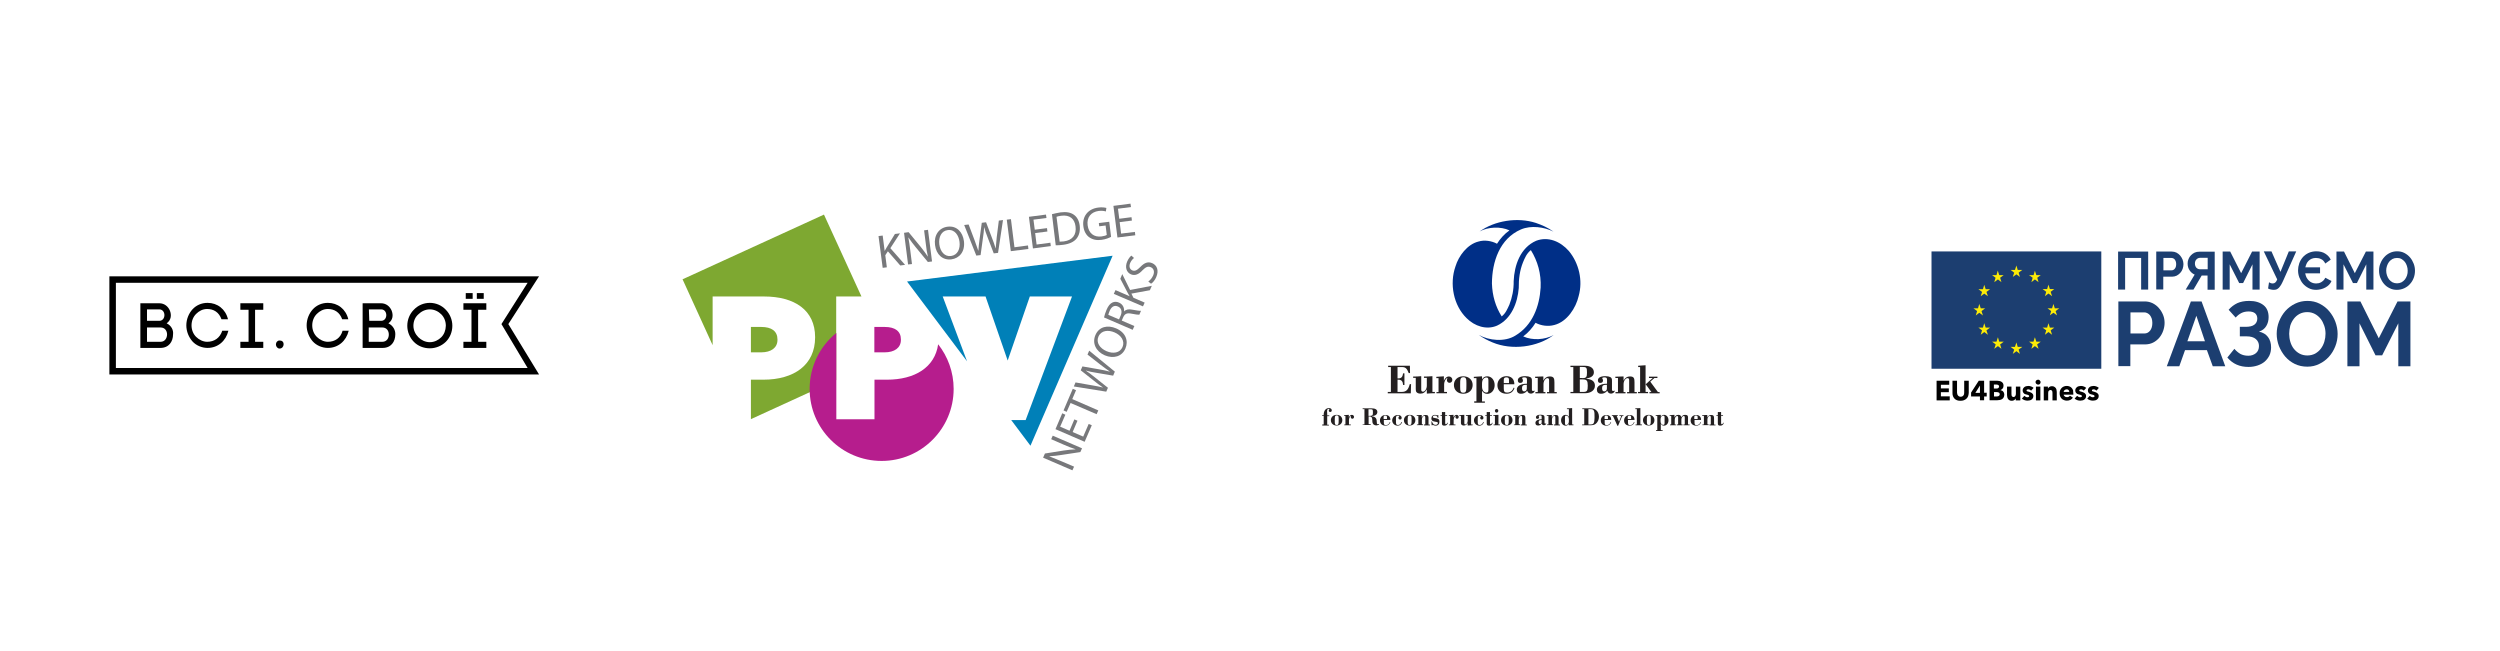 <?xml version="1.0" encoding="utf-8"?>
<!-- Generator: Adobe Illustrator 23.0.4, SVG Export Plug-In . SVG Version: 6.00 Build 0)  -->
<svg version="1.1" id="Layer_1" xmlns="http://www.w3.org/2000/svg" xmlns:xlink="http://www.w3.org/1999/xlink" x="0px" y="0px"
	 viewBox="0 0 1920 500" style="enable-background:new 0 0 1920 500;" xml:space="preserve">
<style type="text/css">
	.st0{fill:#7EA831;}
	.st1{fill:#B61D8D;}
	.st2{fill:#0080B8;}
	.st3{fill:#77787B;}
	.st4{fill:#231F20;}
	.st5{fill:#002F87;}
	.st6{fill:#1C3E70;}
	.st7{fill:#FDEB07;}
	.st8{fill:#010101;}
</style>
<g>
	<path class="st0" d="M597.1,261v-0.3c0-6.4-4.6-9.6-12.4-9.6h-8v19.5h7.9C592.1,270.6,597.1,267.2,597.1,261"/>
	<path class="st0" d="M642.2,227.7h19.4l-28.8-62.9l-108.6,49.7l23.1,50.6v-37.4h39.5c23.3,0,39.2,10.4,39.2,31.2v0.2
		c0,21.2-16.2,32.5-39.8,32.5h-9.5v30.3l65.5-30V227.7L642.2,227.7z"/>
	<path class="st1" d="M691.9,261v-0.3c0-6.4-4.6-9.6-12.4-9.6h-8v19.5h7.9C686.9,270.6,691.9,267.2,691.9,261"/>
	<path class="st1" d="M720.5,264.4c-2.5,17.7-17.8,27.2-39.4,27.2h-9.5V322h-29.3v-66.3c-12.5,10.1-20.5,25.6-20.5,43
		c0,30.6,24.8,55.3,55.3,55.3c30.5,0,55.3-24.8,55.3-55.3C732.4,285.7,727.9,273.8,720.5,264.4"/>
	<polygon class="st2" points="696.6,216.2 742.7,277.5 724,227.7 756.9,227.7 773.9,276.9 790.9,227.7 823.3,227.7 787.7,322.6 
		776.6,322.6 791.4,342.3 854.5,196.4 696.6,216.2 	"/>
	<path class="st3" d="M674.7,181.3l3.2-0.4l1.5,11.7l0.1,0c0.5-1,1.1-2,1.6-2.8l6.2-10.1l3.9-0.5l-7.4,11.4l11.3,12.8l-3.7,0.5
		l-9.5-10.9l-2,3l1.2,9.3l-3.2,0.4L674.7,181.3L674.7,181.3z"/>
	<path class="st3" d="M697.4,203.1l-3.1-24.3l3.5-0.5l9.3,11.3c2.1,2.7,3.9,5,5.4,7.4l0.1,0c-0.7-3.2-1.2-6.1-1.6-9.9l-1.3-10.2
		l3-0.4l3.1,24.3l-3.2,0.4l-9.3-11.3c-2-2.5-4-5-5.6-7.5l-0.1,0c0.6,3,1,5.9,1.5,10l1.3,10.4L697.4,203.1L697.4,203.1z"/>
	<path class="st3" d="M721.4,187.7c0.7,5.5,4.1,9.6,9,8.9c5.1-0.7,7.2-5.6,6.5-10.9c-0.6-5-3.7-9.7-9-9
		C722.9,177.3,720.7,182.2,721.4,187.7 M740.3,185.2c1,8.1-3.5,13.2-9.7,14c-6.6,0.8-11.6-3.7-12.5-11c-1-7.5,3-13.3,9.7-14.1
		C734.7,173.2,739.4,178.2,740.3,185.2"/>
	<path class="st3" d="M749.8,196.3l-9.3-23.5l3.4-0.4l4.5,11.9c1.1,2.9,2.1,5.9,2.9,8.2l0.1,0c0.1-2.5,0.5-5.5,0.9-8.7l1.7-12.7
		l3.3-0.4l4.5,11.9c1.1,2.8,2.1,5.6,2.8,8.1l0.1,0c0.2-2.7,0.5-5.6,0.8-8.6l1.6-12.7l3.2-0.4l-3.8,25.2l-3.3,0.4l-4.7-12.3
		c-1.2-3-2-5.3-2.6-7.7l-0.1,0c-0.1,2.5-0.4,4.9-0.9,8.2l-1.8,13.1L749.8,196.3L749.8,196.3z"/>
	<polygon class="st3" points="773.2,168.7 776.4,168.3 779.1,189.9 789.5,188.5 789.8,191.2 776.3,192.9 773.2,168.7 	"/>
	<polygon class="st3" points="804.4,177.8 795,179 796.1,187.8 806.7,186.4 807,189 793.3,190.8 790.2,166.5 803.3,164.8 
		803.7,167.4 793.7,168.7 794.7,176.4 804.1,175.2 804.4,177.8 	"/>
	<path class="st3" d="M813.8,185.6c0.8,0,2-0.1,3.2-0.2c6.7-0.9,9.9-5.1,9-11.6c-0.7-5.7-4.4-9-11-8.1c-1.6,0.2-2.8,0.5-3.6,0.8
		L813.8,185.6L813.8,185.6z M807.9,164.5c1.9-0.5,4.1-1,6.6-1.4c4.5-0.6,7.8,0.1,10.2,1.8c2.4,1.7,4,4.4,4.5,8.3
		c0.5,4-0.3,7.3-2.3,9.9c-2,2.6-5.6,4.3-10.3,4.9c-2.2,0.3-4.1,0.4-5.8,0.4L807.9,164.5L807.9,164.5z"/>
	<path class="st3" d="M853.3,181.9c-1.3,0.7-4,1.9-7.3,2.3c-3.7,0.5-6.8-0.1-9.5-2c-2.4-1.7-4.1-4.8-4.5-8.6
		c-0.9-7.2,3.4-13.2,11.5-14.2c2.8-0.4,5.1,0,6.2,0.3l-0.4,2.7c-1.4-0.4-3-0.7-5.5-0.4c-5.9,0.8-9.3,4.9-8.5,11
		c0.8,6.2,4.9,9.3,10.6,8.6c2-0.3,3.4-0.7,4.1-1.2l-0.9-7.2l-4.9,0.6l-0.3-2.5l8-1L853.3,181.9L853.3,181.9z"/>
	<polygon class="st3" points="869.3,169.4 859.9,170.6 861,179.4 871.6,178.1 871.9,180.7 858.2,182.4 855.1,158.1 868.2,156.4 
		868.6,159 858.6,160.3 859.6,168 869,166.8 869.3,169.4 	"/>
	<path class="st3" d="M823.6,361.2l-22.5-9.7l1.4-3.2l14.4-2.3c3.4-0.5,6.3-0.8,9.1-0.9l0-0.1c-3.1-1-5.9-2.1-9.3-3.6l-9.4-4.1
		l1.2-2.7l22.5,9.7l-1.3,2.9l-14.5,2.2c-3.2,0.5-6.4,0.9-9.3,1l0,0.1c2.9,1.1,5.6,2.2,9.4,3.8l9.6,4.1L823.6,361.2L823.6,361.2z"/>
	<polygon class="st3" points="827.5,323.1 823.8,331.8 831.9,335.3 836.1,325.6 838.5,326.6 833,339.3 810.6,329.6 815.8,317.4 
		818.2,318.5 814.2,327.7 821.4,330.8 825.1,322.1 827.5,323.1 	"/>
	<polygon class="st3" points="822.2,309.5 819.2,316.3 816.8,315.2 823.9,298.6 826.4,299.7 823.5,306.5 843.5,315.2 842.2,318.1 
		822.2,309.5 	"/>
	<path class="st3" d="M849.6,300.8l-24.9-4l1.3-3.1l12.5,2.2c3.1,0.5,6.2,1.1,8.5,1.7l0-0.1c-2.1-1.3-4.5-3.2-7-5.2l-10-7.9l1.3-3
		l12.6,2.2c2.9,0.5,5.9,1.1,8.4,1.8l0-0.1c-2.3-1.5-4.5-3.3-7-5.1l-10.1-7.9l1.3-3l19.7,16.1l-1.3,3.1l-12.9-2.2
		c-3.2-0.5-5.6-1-8-1.7l0,0.1c2.1,1.4,4,2.8,6.6,4.9l10.3,8.2L849.6,300.8L849.6,300.8z"/>
	<path class="st3" d="M849.8,269.7c5.1,2.2,10.3,1.4,12.3-3.2c2-4.7-1.2-9.1-6.1-11.2c-4.6-2-10.2-1.8-12.4,3.2
		C841.6,263.1,844.7,267.5,849.8,269.7 M857.2,252.2c7.5,3.2,9.6,9.8,7.1,15.5c-2.6,6.1-9.1,8-15.8,5.2c-6.9-3-9.9-9.4-7.2-15.6
		C844.1,250.8,850.7,249.4,857.2,252.2"/>
	<path class="st3" d="M859.4,245.3l1.3-3c1.3-3.1,0.5-5.8-2.1-6.9c-2.9-1.3-5.1,0.3-6.4,3.4c-0.6,1.4-0.9,2.5-1,3L859.4,245.3
		L859.4,245.3z M847.9,243.8c0.3-1.6,1.1-3.8,1.9-5.8c1.3-3.1,2.8-4.9,4.6-5.7c1.5-0.7,3.3-0.7,5,0.1c3,1.3,4.1,4,3.9,6.7l0.1,0
		c1.4-1.5,3.5-1.8,6-1.3c3.5,0.6,5.8,1,6.9,0.9l-1.3,3c-0.8,0.1-2.9-0.2-6-0.8c-3.4-0.7-5.1,0-6.3,2.6l-1.2,2.7l9.7,4.2l-1.3,2.9
		L847.9,243.8L847.9,243.8z"/>
	<path class="st3" d="M855.4,225.7l1.3-2.9l10.8,4.7l0-0.1c-0.6-1-1.1-1.9-1.6-2.8l-5.5-10.5l1.5-3.6l6,12.2l16.7-3.2l-1.5,3.4
		l-14.2,2.6l1.6,3.2l8.6,3.7l-1.3,2.9L855.4,225.7L855.4,225.7z"/>
	<path class="st3" d="M881.9,216.2c1.4-1,2.8-2.6,3.7-4.6c1.3-3,0.5-5.4-1.8-6.4c-2.1-0.9-3.8-0.2-6.3,2.3c-2.8,3.1-5.8,4.5-8.9,3.2
		c-3.5-1.5-4.8-5.5-2.9-9.9c1-2.3,2.2-3.7,3.2-4.5l2,1.8c-0.7,0.6-2,1.8-2.9,3.8c-1.3,3.1,0,5,1.5,5.7c2.1,0.9,3.7,0,6.3-2.6
		c3.1-3.2,5.8-4.3,9.1-2.9c3.5,1.5,5.4,5.4,3.1,10.7c-0.9,2.2-2.6,4.3-4,5.1L881.9,216.2L881.9,216.2z"/>
</g>
<g>
	<path class="st4" d="M1065.8,301h2.4v-19.1h-2.1v-1h16.7l0.1,5.6h-1c-1.4-3.6-2.5-4.6-5.2-4.6h-3.4v8.7c0.2,0,0.5,0,0.7,0
		c2.2,0,3.2-1.1,3.6-3.9h1v9h-1c-0.2-2.9-1.3-4.1-3.7-4.1c-0.2,0-0.4,0-0.6,0v9.4h3.3c3.4,0,5-1.8,6.1-6h1l-0.2,7.1h-17.7V301
		L1065.8,301L1065.8,301z"/>
	<path class="st4" d="M1100,301h2v1c-2.1,0-4.1,0.1-6.2,0.3V299c-1.2,2.3-2.7,3.3-4.9,3.3c-1.4,0-2.4-0.4-3.1-1.2
		c-0.4-0.6-0.5-1.4-0.5-2.5c0-0.4,0-0.9,0-1.4v-7h-2v-1c2.3,0,4.3-0.1,6.2-0.3v10.2c0,1.2,0.4,1.7,1.3,1.7c1.5,0,3-2.1,3-4.6v-6
		h-2.2v-1c2.1,0,4.3-0.1,6.5-0.3V301L1100,301L1100,301z"/>
	<path class="st4" d="M1103.2,301.1h1.6v-10.7h-1.7v-1c1.9-0.1,3.9-0.2,5.8-0.4v3.5c0.8-2.2,2.3-3.4,3.8-3.4c1.5,0,2.7,1.1,2.7,2.6
		c0,1.3-0.9,2.3-2.2,2.3c-1.1,0-2-0.9-2-2.2c0-0.6,0.4-0.9,0.4-1.2c0-0.1-0.1-0.2-0.2-0.2c-0.7,0-2.3,2.2-2.3,4.9v5.7h2.2v1h-8.1
		V301.1L1103.2,301.1L1103.2,301.1z"/>
	<path class="st4" d="M1121.4,295.7c0,0.4,0,0.8,0,1.3c0,3.3,0.2,4.6,2.4,4.6c2.3,0,2.4-1.5,2.4-5.5c0-0.6,0-1.2,0-1.9
		c0-3.2-0.2-4.5-2.4-4.5C1121.4,289.8,1121.4,291.4,1121.4,295.7L1121.4,295.7L1121.4,295.7z M1123.8,289c4.3,0,7.2,2.8,7.2,6.7
		c0,3.9-2.9,6.7-7.2,6.7c-4.3,0-7.2-2.8-7.2-6.7C1116.6,291.8,1119.4,289,1123.8,289L1123.8,289L1123.8,289z"/>
	<path class="st4" d="M1143.1,292.4c0-1.7-0.2-2.5-1.5-2.5c-2,0-3.4,1.7-3.4,4.6v2.4c0,2.9,1.4,4.6,3.4,4.6c1.3,0,1.5-0.8,1.5-2.4
		V292.4L1143.1,292.4L1143.1,292.4z M1132.2,308.2h1.7v-17.8h-2v-1c2.2-0.1,4.3-0.2,6.3-0.4v2.4c0.9-1.6,2.2-2.4,4-2.4
		c3.2,0,5.7,2.8,5.7,6.8c0,3.8-2.5,6.7-5.7,6.7c-1.7,0-3-0.8-4-2.4v8.2h2.2v1h-8.2V308.2L1132.2,308.2L1132.2,308.2z"/>
	<path class="st4" d="M1158.9,294.2v-2.5c0-1.4-0.6-1.9-2-1.9c-1.4,0-2,0.6-2,1.9v2.5H1158.9L1158.9,294.2L1158.9,294.2z
		 M1163.1,298c-1,3-3,4.4-6.1,4.4c-4.3,0-7-2.6-7-6.6c0-3.9,2.9-6.9,7-6.9c3.7,0,6,2.3,6,6c0,0.1,0,0.1,0,0.2h-8.1v3.2
		c0,2.3,0.5,3.2,2.5,3.2c2.5,0,4.2-1.3,5.1-3.8L1163.1,298L1163.1,298L1163.1,298z"/>
	<path class="st4" d="M1172.3,295.5c-2.4,0-3.4,0.6-3.4,2.5c0,1.8,0.5,2.6,1.7,2.6c1.2,0,2-0.9,2-2.3v-2.7
		C1172.6,295.5,1172.4,295.5,1172.3,295.5L1172.3,295.5L1172.3,295.5z M1168.1,302.4c-2.1,0-3.2-1.2-3.2-3.2c0-2.6,2.8-4.5,7.8-4.5
		v-3.1c0-1.3-0.4-1.8-2.1-1.8c-1.1,0-1.6,0.3-1.6,0.7c0,0.3,0.6,0.8,0.6,1.7c0,1.2-0.7,1.9-2.1,1.9c-1.2,0-1.8-0.7-1.8-2
		c0-2,2-3.2,5.7-3.2c1.7,0,3,0.3,3.8,0.7c1.2,0.7,1.3,1.5,1.3,3v6.6c0,0.7,0.3,1.1,1,1.1c0.4,0,0.6-0.3,0.8-0.3
		c0.2,0,0.3,0.2,0.3,0.3c0,0.6-1.1,2-2.9,2c-1.3,0-2.4-0.8-2.8-2.2C1171.5,301.7,1170.2,302.4,1168.1,302.4L1168.1,302.4
		L1168.1,302.4z"/>
	<path class="st4" d="M1181,301.1v-10.8h-2v-1c2,0,4.1-0.1,6.3-0.2v3.2c1.2-2.2,2.7-3.2,4.9-3.2c3.2,0,3.6,1.6,3.6,4.6v7.4h1.8v1
		h-7.5v-1h1.6v-9c0-1.2-0.4-1.7-1.3-1.7c-1.4,0-3,2.1-3,4.6v6.1h1.5v1h-7.7v-1H1181L1181,301.1L1181,301.1z"/>
	<path class="st4" d="M1216,301c2.9,0,3.4-0.9,3.4-4.8c0-3.8-0.7-4.8-3.8-4.8h-2.3v9.6H1216L1216,301L1216,301z M1215.2,290.4
		c3.1,0,3.6-0.8,3.6-4.3c0-3.8-0.3-4.3-3.8-4.3h-1.7v8.5H1215.2L1215.2,290.4L1215.2,290.4z M1208.3,301v-19.1h-2.2v-1h11.2
		c4.3,0,6.8,2,6.8,5c0,2.6-1.9,4.2-5.7,4.7v0.3c4.4,0.4,6.5,2.2,6.5,5.3c0,3.5-3,5.8-7.8,5.8h-11v-1H1208.3L1208.3,301L1208.3,301z"
		/>
	<path class="st4" d="M1233.8,295.5c-2.4,0-3.4,0.6-3.4,2.5c0,1.8,0.5,2.6,1.7,2.6c1.2,0,2-0.9,2-2.3v-2.7
		C1234,295.5,1233.9,295.5,1233.8,295.5L1233.8,295.5L1233.8,295.5z M1229.6,302.4c-2.1,0-3.2-1.2-3.2-3.2c0-2.6,2.8-4.5,7.8-4.5
		v-3.1c0-1.3-0.4-1.8-2.1-1.8c-1,0-1.6,0.3-1.6,0.7c0,0.3,0.6,0.8,0.6,1.7c0,1.2-0.7,1.9-2.1,1.9c-1.2,0-1.8-0.7-1.8-2
		c0-2,2-3.2,5.7-3.2c1.7,0,3,0.3,3.8,0.7c1.2,0.7,1.3,1.5,1.3,3v6.6c0,0.7,0.3,1.1,1,1.1c0.4,0,0.6-0.3,0.8-0.3
		c0.2,0,0.3,0.2,0.3,0.3c0,0.6-1.1,2-2.9,2c-1.3,0-2.4-0.8-2.8-2.2C1233,301.7,1231.6,302.4,1229.6,302.4L1229.6,302.4L1229.6,302.4
		z"/>
	<path class="st4" d="M1242.6,301.1v-10.8h-2v-1c2,0,4.1-0.1,6.3-0.2v3.2c1.2-2.2,2.7-3.2,4.9-3.2c3.2,0,3.5,1.6,3.5,4.6v7.4h1.8v1
		h-7.5v-1h1.6v-9c0-1.2-0.4-1.7-1.3-1.7c-1.4,0-3,2.1-3,4.6v6.1h1.5v1h-7.7v-1H1242.6L1242.6,301.1L1242.6,301.1z"/>
	<path class="st4" d="M1269.3,290.3h-2.9v-1h6.5v1h-2.3l-3.2,2.8l5.9,8h1.3v1h-7.8v-1h1.5l-4.4-6L1269.3,290.3L1269.3,290.3
		L1269.3,290.3z M1259.6,301.1v-19.2h-1.5v-1c1.7-0.1,3.6-0.2,5.7-0.4v20.5h1.9v1h-7.7v-1H1259.6L1259.6,301.1L1259.6,301.1z"/>
	<path class="st4" d="M1016.6,319.4h-1.2v-0.6h1.2v-0.4c0-3,1.7-5,4-5c1.4,0,2.2,0.7,2.2,1.7c0,0.8-0.4,1.3-1.2,1.3
		c-0.7,0-1.1-0.5-1.1-1.1c0-0.6,0.5-0.8,0.5-1c0-0.1-0.2-0.3-0.6-0.3c-0.8,0-1.2,0.6-1.2,1.9c0,0.9,0.1,1.7,0.1,2.3v0.8h1.6v0.6
		h-1.6v6.6h1.3v0.6h-5.1V326h1.1V319.4L1016.6,319.4L1016.6,319.4z"/>
	<path class="st4" d="M1025.1,322.7c0,0.2,0,0.5,0,0.8c0,2,0.1,2.9,1.5,2.9c1.4,0,1.5-0.9,1.5-3.4c0-0.4,0-0.7,0-1.2
		c0-1.9-0.1-2.8-1.5-2.8C1025.1,319.1,1025.1,320.1,1025.1,322.7L1025.1,322.7L1025.1,322.7z M1026.5,318.6c2.7,0,4.4,1.7,4.4,4.1
		c0,2.4-1.8,4.1-4.4,4.1s-4.4-1.7-4.4-4.1C1022.1,320.4,1023.9,318.6,1026.5,318.6L1026.5,318.6L1026.5,318.6z"/>
	<path class="st4" d="M1032.3,326h1v-6.6h-1v-0.6c1.2,0,2.4-0.1,3.6-0.2v2.1c0.5-1.4,1.4-2.1,2.3-2.1c1,0,1.7,0.7,1.7,1.6
		c0,0.8-0.6,1.4-1.3,1.4c-0.7,0-1.2-0.6-1.2-1.3c0-0.4,0.2-0.5,0.2-0.7c0-0.1-0.1-0.1-0.2-0.1c-0.4,0-1.4,1.4-1.4,3v3.5h1.4v0.6h-5
		V326L1032.3,326L1032.3,326z"/>
	<path class="st4" d="M1052.6,319.3c1.6,0,1.8-0.6,1.8-2.4c0-2.3-0.1-2.6-1.8-2.6h-1.6v5.1H1052.6L1052.6,319.3L1052.6,319.3z
		 M1047.9,326v-11.8h-1.4v-0.6h6.9c2.9,0,4.4,1,4.4,2.8c0,1.8-1.4,3-4.1,3.1v0.2c2.8,0.4,3.7,1.7,3.7,4.6c0,1,0.1,1.5,0.8,1.5
		c0.2,0,0.5-0.1,0.8-0.2l0.2,0.5c-0.9,0.4-1.7,0.6-2.1,0.6c-1.1,0-1.9-0.4-2.4-0.9c-0.8-1-0.8-2.2-0.8-3.6c-0.1-1.8-0.7-2.4-2.5-2.4
		c-0.1,0-0.2,0-0.3,0v6h1.6v0.6h-6.2V326H1047.9L1047.9,326L1047.9,326z"/>
	<path class="st4" d="M1065.2,321.8v-1.5c0-0.8-0.4-1.2-1.3-1.2c-0.8,0-1.3,0.4-1.3,1.2v1.5H1065.2L1065.2,321.8L1065.2,321.8z
		 M1067.8,324.2c-0.6,1.8-1.8,2.7-3.7,2.7c-2.7,0-4.3-1.6-4.3-4c0-2.4,1.8-4.2,4.3-4.2c2.3,0,3.7,1.4,3.7,3.7c0,0,0,0.1,0,0.1h-5v2
		c0,1.4,0.3,2,1.5,2c1.5,0,2.6-0.8,3.1-2.4L1067.8,324.2L1067.8,324.2L1067.8,324.2z"/>
	<path class="st4" d="M1076.8,324.2c-0.6,1.8-1.7,2.7-3.4,2.7c-2.4,0-4.2-1.8-4.2-4.1c0-2.2,1.9-4.1,4.4-4.1c1.8,0,2.9,1,2.9,2.2
		c0,0.7-0.5,1.3-1.2,1.3c-0.8,0-1.3-0.5-1.3-1.3c0-0.8,0.6-1,0.6-1.2c0-0.3-0.3-0.5-1-0.5c-1.4,0-1.5,0.8-1.5,2.4v2.4
		c0,1.7,0.2,2.4,1.5,2.4c1.3,0,2.2-0.8,2.7-2.3L1076.8,324.2L1076.8,324.2L1076.8,324.2z"/>
	<path class="st4" d="M1081.1,322.7c0,0.2,0,0.5,0,0.8c0,2,0.1,2.9,1.5,2.9c1.4,0,1.5-0.9,1.5-3.4c0-0.4,0-0.7,0-1.2
		c0-1.9-0.1-2.8-1.5-2.8C1081.2,319.1,1081.1,320.1,1081.1,322.7L1081.1,322.7L1081.1,322.7z M1082.6,318.6c2.7,0,4.4,1.7,4.4,4.1
		c0,2.4-1.8,4.1-4.4,4.1s-4.4-1.7-4.4-4.1C1078.2,320.4,1079.9,318.6,1082.6,318.6L1082.6,318.6L1082.6,318.6z"/>
	<path class="st4" d="M1089.3,326v-6.6h-1.3v-0.6c1.2,0,2.5,0,3.9-0.1v2c0.7-1.4,1.6-2,3-2c2,0,2.2,1,2.2,2.8v4.6h1.1v0.6h-4.6V326
		h1v-5.5c0-0.7-0.2-1.1-0.8-1.1c-0.9,0-1.8,1.3-1.8,2.8v3.7h0.9v0.6h-4.7V326H1089.3L1089.3,326L1089.3,326z"/>
	<path class="st4" d="M1099.3,323.7h0.5c0.4,1.7,1.4,2.6,2.7,2.6c1.1,0,1.8-0.7,1.8-1.4c0-0.9-0.9-0.8-2.4-1.1
		c-1.8-0.3-2.6-0.9-2.6-2.4c0-1.7,1.1-2.8,2.7-2.8c0.7,0,1.3,0.2,1.8,0.5l0.4-0.4h0.4l0.1,2.2h-0.5c-0.4-1.2-1.1-1.8-2.1-1.8
		c-1.1,0-1.7,0.5-1.7,1.1c0,0.7,0.8,0.7,2.4,1c1.9,0.3,2.7,0.9,2.7,2.7c0,1.8-1.1,3-2.9,3c-0.9,0-1.6-0.2-2.1-0.7l-0.5,0.4h-0.5
		L1099.3,323.7L1099.3,323.7L1099.3,323.7z"/>
	<path class="st4" d="M1107.4,319.4h-1.1v-0.6h1.1v-2.4c0.4,0,0.7,0.1,1.1,0.1c0.5,0,0.9,0,1.4-0.1v2.5h1.5v0.6h-1.5v5.4
		c0,0.7,0.1,0.9,0.6,0.9c0.5,0,0.8-0.4,0.9-1.1h0.5c-0.1,1.4-1.1,2.2-2.6,2.2c-1.7,0-1.9-0.6-1.9-2V319.4L1107.4,319.4L1107.4,319.4
		z"/>
	<path class="st4" d="M1112.7,326h1v-6.6h-1v-0.6c1.2,0,2.4-0.1,3.6-0.2v2.1c0.5-1.4,1.4-2.1,2.3-2.1c1,0,1.7,0.7,1.7,1.6
		c0,0.8-0.6,1.4-1.3,1.4c-0.7,0-1.2-0.6-1.2-1.3c0-0.4,0.2-0.5,0.2-0.7c0-0.1-0.1-0.1-0.2-0.1c-0.4,0-1.4,1.4-1.4,3v3.5h1.4v0.6h-5
		V326L1112.7,326L1112.7,326z"/>
	<path class="st4" d="M1129.8,326h1.2v0.6c-1.3,0-2.5,0.1-3.8,0.2v-2c-0.7,1.4-1.7,2-3,2c-0.9,0-1.5-0.3-1.9-0.8
		c-0.3-0.4-0.3-0.9-0.3-1.5c0-0.2,0-0.5,0-0.8v-4.3h-1.2v-0.6c1.4,0,2.7-0.1,3.8-0.2v6.3c0,0.7,0.2,1.1,0.8,1.1
		c0.9,0,1.8-1.3,1.8-2.9v-3.7h-1.4v-0.6c1.3,0,2.6-0.1,4-0.2V326L1129.8,326L1129.8,326z"/>
	<path class="st4" d="M1139.6,324.2c-0.6,1.8-1.7,2.7-3.4,2.7c-2.4,0-4.2-1.8-4.2-4.1c0-2.2,1.9-4.1,4.4-4.1c1.8,0,2.9,1,2.9,2.2
		c0,0.7-0.5,1.3-1.2,1.3c-0.8,0-1.3-0.5-1.3-1.3c0-0.8,0.6-1,0.6-1.2c0-0.3-0.3-0.5-1-0.5c-1.4,0-1.5,0.8-1.5,2.4v2.4
		c0,1.7,0.2,2.4,1.5,2.4c1.3,0,2.2-0.8,2.7-2.3L1139.6,324.2L1139.6,324.2L1139.6,324.2z"/>
	<path class="st4" d="M1141.8,319.4h-1.1v-0.6h1.1v-2.4c0.4,0,0.7,0.1,1.1,0.1c0.5,0,1,0,1.4-0.1v2.5h1.5v0.6h-1.5v5.4
		c0,0.7,0.1,0.9,0.6,0.9c0.5,0,0.8-0.4,0.9-1.1h0.5c-0.1,1.4-1.1,2.2-2.6,2.2c-1.7,0-1.9-0.6-1.9-2V319.4L1141.8,319.4L1141.8,319.4
		z"/>
	<path class="st4" d="M1149.4,314.1c0.7,0,1.3,0.6,1.3,1.4c0,0.8-0.6,1.4-1.3,1.4c-0.7,0-1.3-0.6-1.3-1.4
		C1148.1,314.7,1148.7,314.1,1149.4,314.1L1149.4,314.1L1149.4,314.1z M1147,326h1.1v-6.6h-1.2v-0.6c1.4,0,2.7-0.1,3.9-0.2v7.4h1.2
		v0.6h-4.9V326L1147,326L1147,326z"/>
	<path class="st4" d="M1155.7,322.7c0,0.2,0,0.5,0,0.8c0,2,0.1,2.9,1.5,2.9c1.4,0,1.5-0.9,1.5-3.4c0-0.4,0-0.7,0-1.2
		c0-1.9-0.1-2.8-1.5-2.8C1155.8,319.1,1155.7,320.1,1155.7,322.7L1155.7,322.7L1155.7,322.7z M1157.2,318.6c2.7,0,4.4,1.7,4.4,4.1
		c0,2.4-1.8,4.1-4.4,4.1c-2.7,0-4.4-1.7-4.4-4.1C1152.8,320.4,1154.5,318.6,1157.2,318.6L1157.2,318.6L1157.2,318.6z"/>
	<path class="st4" d="M1163.7,326v-6.6h-1.3v-0.6c1.2,0,2.5,0,3.9-0.1v2c0.7-1.4,1.6-2,3-2c2,0,2.2,1,2.2,2.8v4.6h1.1v0.6h-4.6V326
		h1v-5.5c0-0.7-0.2-1.1-0.8-1.1c-0.9,0-1.8,1.3-1.8,2.8v3.7h1v0.6h-4.7V326H1163.7L1163.7,326L1163.7,326z"/>
	<path class="st4" d="M1183.8,322.6c-1.5,0-2.1,0.4-2.1,1.5c0,1.1,0.3,1.6,1,1.6c0.7,0,1.3-0.5,1.3-1.4v-1.7
		C1184,322.6,1183.9,322.6,1183.8,322.6L1183.8,322.6L1183.8,322.6z M1181.2,326.8c-1.3,0-2-0.7-2-2c0-1.6,1.7-2.8,4.8-2.8v-1.9
		c0-0.8-0.2-1.1-1.3-1.1c-0.6,0-1,0.2-1,0.5c0,0.2,0.3,0.5,0.3,1c0,0.8-0.5,1.2-1.3,1.2c-0.7,0-1.1-0.4-1.1-1.2c0-1.2,1.2-2,3.5-2
		c1.1,0,1.9,0.2,2.3,0.4c0.7,0.4,0.8,0.9,0.8,1.8v4c0,0.5,0.2,0.7,0.6,0.7c0.2,0,0.3-0.2,0.5-0.2c0.1,0,0.2,0.1,0.2,0.2
		c0,0.3-0.7,1.2-1.8,1.2c-0.8,0-1.5-0.5-1.7-1.4C1183.3,326.4,1182.5,326.8,1181.2,326.8L1181.2,326.8L1181.2,326.8z"/>
	<path class="st4" d="M1189.2,326v-6.6h-1.3v-0.6c1.2,0,2.5,0,3.9-0.1v2c0.7-1.4,1.6-2,3-2c2,0,2.2,1,2.2,2.8v4.6h1.1v0.6h-4.6V326
		h1v-5.5c0-0.7-0.2-1.1-0.8-1.1c-0.9,0-1.8,1.3-1.8,2.8v3.7h0.9v0.6h-4.7V326H1189.2L1189.2,326L1189.2,326z"/>
	<path class="st4" d="M1204.9,322c0-1.8-0.9-2.8-2.1-2.8c-0.8,0-0.9,0.4-0.9,1.5v4.2c0,1,0.2,1.5,0.9,1.5c1.2,0,2.1-1.1,2.1-2.8V322
		L1204.9,322L1204.9,322z M1204.9,325.4c-0.6,1-1.4,1.5-2.5,1.5c-2,0-3.5-1.8-3.5-4.1c0-2.4,1.5-4.2,3.5-4.2c1.1,0,1.9,0.5,2.5,1.5
		v-5.9h-1.5v-0.6c1.6,0,2.9-0.1,4-0.2V326h1v0.6h-3.6V325.4L1204.9,325.4L1204.9,325.4z"/>
	<path class="st4" d="M1221.4,326c1.1,0,1.8-0.1,2.4-0.8c0.6-0.8,0.8-2.3,0.8-4.3c0-0.3,0-0.6,0-0.9c0-2.1,0-3.6-0.5-4.6
		c-0.5-1-1.3-1.2-2.6-1.2h-1.6V326H1221.4L1221.4,326L1221.4,326z M1216.7,326v-11.8h-1.5v-0.6h6.3c1.7,0,2.9,0.3,4.1,1.2
		c1.5,1.1,2.4,3.1,2.4,5.3s-1,4.2-2.5,5.4c-1,0.8-2.4,1.1-4.1,1.1h-6.3V326H1216.7L1216.7,326L1216.7,326z"/>
	<path class="st4" d="M1234.9,321.8v-1.5c0-0.8-0.4-1.2-1.3-1.2c-0.8,0-1.3,0.4-1.3,1.2v1.5H1234.9L1234.9,321.8L1234.9,321.8z
		 M1237.4,324.2c-0.6,1.8-1.8,2.7-3.7,2.7c-2.7,0-4.3-1.6-4.3-4c0-2.4,1.8-4.2,4.3-4.2c2.3,0,3.7,1.4,3.7,3.7c0,0,0,0.1,0,0.1h-5v2
		c0,1.4,0.3,2,1.5,2c1.5,0,2.6-0.8,3.1-2.4L1237.4,324.2L1237.4,324.2L1237.4,324.2z"/>
	<path class="st4" d="M1238.7,319.4h-0.8v-0.6h4.6v0.6h-0.9l1.8,4.4l1.5-3.6c0.1-0.1,0.1-0.2,0.1-0.4c0-0.2-0.2-0.3-0.5-0.3h-0.8
		v-0.6h3.1v0.6h-0.5c-0.3,0-0.5,0.1-0.7,0.6l-2.9,6.9h-0.5L1238.7,319.4L1238.7,319.4L1238.7,319.4z"/>
	<path class="st4" d="M1252.7,321.8v-1.5c0-0.8-0.4-1.2-1.3-1.2c-0.8,0-1.3,0.4-1.3,1.2v1.5H1252.7L1252.7,321.8L1252.7,321.8z
		 M1255.3,324.2c-0.6,1.8-1.8,2.7-3.7,2.7c-2.7,0-4.3-1.6-4.3-4c0-2.4,1.8-4.2,4.3-4.2c2.3,0,3.7,1.4,3.7,3.7c0,0,0,0.1,0,0.1h-5v2
		c0,1.4,0.3,2,1.5,2c1.5,0,2.6-0.8,3.1-2.4L1255.3,324.2L1255.3,324.2L1255.3,324.2z"/>
	<path class="st4" d="M1257.1,326v-11.8h-1.2v-0.6c1.4,0,2.7-0.1,3.9-0.2V326h1.2v0.6h-4.9V326H1257.1L1257.1,326L1257.1,326z"/>
	<path class="st4" d="M1264.8,322.7c0,0.2,0,0.5,0,0.8c0,2,0.1,2.9,1.5,2.9c1.4,0,1.5-0.9,1.5-3.4c0-0.4,0-0.7,0-1.2
		c0-1.9-0.1-2.8-1.5-2.8C1264.8,319.1,1264.8,320.1,1264.8,322.7L1264.8,322.7L1264.8,322.7z M1266.2,318.6c2.7,0,4.4,1.7,4.4,4.1
		c0,2.4-1.8,4.1-4.4,4.1s-4.4-1.7-4.4-4.1C1261.8,320.4,1263.6,318.6,1266.2,318.6L1266.2,318.6L1266.2,318.6z"/>
	<path class="st4" d="M1278.4,320.7c0-1-0.1-1.5-1-1.5c-1.2,0-2.1,1.1-2.1,2.8v1.5c0,1.8,0.9,2.8,2.1,2.8c0.8,0,1-0.5,1-1.5V320.7
		L1278.4,320.7L1278.4,320.7z M1271.7,330.4h1.1v-11h-1.2v-0.6c1.4,0,2.7-0.1,3.9-0.2v1.5c0.6-1,1.4-1.5,2.4-1.5
		c2,0,3.5,1.7,3.5,4.2c0,2.3-1.5,4.1-3.5,4.1c-1.1,0-1.9-0.5-2.4-1.5v5h1.4v0.6h-5.1V330.4L1271.7,330.4L1271.7,330.4z"/>
	<path class="st4" d="M1283.5,326v-6.6h-1.2v-0.6c1.2,0,2.4-0.1,3.7-0.2v2c0.7-1.4,1.6-2,3-2c1.4,0,2.1,0.7,2.2,1.9
		c0.7-1.3,1.6-1.9,3-1.9c0.9,0,1.5,0.2,1.9,0.7c0.3,0.4,0.3,0.8,0.3,1.4c0,0.2,0,0.4,0,0.6v4.7h1.2v0.6h-4.7V326h1v-5.5
		c0-0.7-0.2-1-0.8-1c-0.9,0-1.8,1.2-1.8,2.8v3.7h0.9v0.6h-4.4V326h1v-5.5c0-0.7-0.2-1-0.8-1c-0.9,0-1.8,1.3-1.8,2.8v3.7h0.9v0.6
		h-4.5V326H1283.5L1283.5,326L1283.5,326z"/>
	<path class="st4" d="M1303.8,321.8v-1.5c0-0.8-0.4-1.2-1.3-1.2c-0.8,0-1.3,0.4-1.3,1.2v1.5H1303.8L1303.8,321.8L1303.8,321.8z
		 M1306.4,324.2c-0.6,1.8-1.8,2.7-3.7,2.7c-2.7,0-4.3-1.6-4.3-4c0-2.4,1.8-4.2,4.3-4.2c2.3,0,3.7,1.4,3.7,3.7c0,0,0,0.1,0,0.1h-5v2
		c0,1.4,0.3,2,1.5,2c1.5,0,2.6-0.8,3.1-2.4L1306.4,324.2L1306.4,324.2L1306.4,324.2z"/>
	<path class="st4" d="M1308.6,326v-6.6h-1.3v-0.6c1.2,0,2.5,0,3.9-0.1v2c0.7-1.4,1.6-2,3-2c2,0,2.2,1,2.2,2.8v4.6h1.1v0.6h-4.6V326
		h1v-5.5c0-0.7-0.2-1.1-0.8-1.1c-0.9,0-1.8,1.3-1.8,2.8v3.7h0.9v0.6h-4.7V326H1308.6L1308.6,326L1308.6,326z"/>
	<path class="st4" d="M1319.3,319.4h-1.1v-0.6h1.1v-2.4c0.4,0,0.7,0.1,1.1,0.1c0.5,0,0.9,0,1.4-0.1v2.5h1.5v0.6h-1.5v5.4
		c0,0.7,0.1,0.9,0.6,0.9c0.5,0,0.8-0.4,0.9-1.1h0.5c-0.1,1.4-1.1,2.2-2.6,2.2c-1.7,0-1.9-0.6-1.9-2V319.4L1319.3,319.4L1319.3,319.4
		z"/>
	<path class="st5" d="M1193.1,177.9c-7.2-3.6-17.2-5-25-1.7c-16.4,7.1-22.2,24.9-22.3,41.5c0.3,9.4,2.8,17.9,7.5,25.3
		c3.1-2.4,4.4-5.8,5.9-9c2.2-5.6,3.4-11.6,3.3-18.1c0.5-12.2,5.1-25.7,17.3-31c9.3-3.5,18.7,0.6,25.1,7.9
		c7.7,9.3,10.9,22.6,7.5,34.6c-2.1,9.1-8.9,19.7-18.7,22.2c-4.7,1.3-10.2,0.6-14.4-1.7c-2.4,3.9-5.6,7.6-9.4,10.4l0,0.1
		c7.1,3.2,16.5,2.6,23.3-1.1c-12.5,9.4-32.1,11.9-46.9,5.7c-3.7-1.5-7.3-3.4-10.6-5.8c7.8,4.4,19.9,5.6,28,0.6
		c13.3-7.9,18.6-22.5,19.5-36.9c0.5-10.7-2.3-20.4-7.5-28.8c-3.2,2.5-4.7,6.1-6.1,9.5c-2.4,6-3.3,12.6-3.2,19.6
		c-0.9,11.4-5.7,23.8-16.7,28.9c-8.1,3.5-17.2,0.4-23.3-5.7c-10.2-9.9-13.3-26.4-8.6-39.8c2.4-8,9.1-17,17.7-19.1
		c4.6-1.4,10.1-0.5,14.2,1.7c2.4-3.8,5.7-7.6,9.5-10.2l0-0.1c-6.7-3.1-16.4-2.7-22.9,0.9c11.5-8.3,29-11.2,43.2-6.6
		C1184.2,172.8,1188.8,174.8,1193.1,177.9L1193.1,177.9L1193.1,177.9z"/>
</g>
<g>
	<polygon class="st6" points="1483.4,283.2 1613.8,283.2 1613.8,193.1 1483.4,193.1 1483.4,283.2 	"/>
	<polygon class="st7" points="1545.8,212.7 1548.6,210.7 1551.3,212.7 1550.3,209.4 1553.1,207.3 1549.6,207.3 1548.6,203.9 
		1547.5,207.3 1544.1,207.3 1546.9,209.4 1545.8,212.7 	"/>
	<polygon class="st7" points="1531.6,216.7 1534.4,214.6 1537.1,216.7 1536.1,213.3 1538.8,211.3 1535.4,211.3 1534.3,207.8 
		1533.3,211.3 1529.9,211.3 1532.6,213.3 1531.6,216.7 	"/>
	<polygon class="st7" points="1523.9,218.7 1522.9,222.1 1519.4,222.1 1522.2,224.2 1521.2,227.5 1523.9,225.5 1526.7,227.5 
		1525.6,224.2 1528.4,222.1 1525,222.1 1523.9,218.7 	"/>
	<polygon class="st7" points="1520.1,240.2 1522.9,242.3 1521.8,238.9 1524.6,236.8 1521.2,236.8 1520.1,233.4 1519.1,236.8 
		1515.6,236.8 1518.4,238.9 1517.4,242.3 1520.1,240.2 	"/>
	<polygon class="st7" points="1525,251.6 1523.9,248.2 1522.9,251.6 1519.4,251.6 1522.2,253.7 1521.2,257.1 1523.9,255 
		1526.7,257.1 1525.6,253.7 1528.4,251.6 1525,251.6 	"/>
	<polygon class="st7" points="1535.4,262.4 1534.4,259 1533.3,262.4 1529.9,262.4 1532.7,264.5 1531.6,267.9 1534.4,265.8 
		1537.1,267.9 1536.1,264.5 1538.9,262.4 1535.4,262.4 	"/>
	<polygon class="st7" points="1549.6,266.4 1548.6,263 1547.5,266.4 1544.1,266.4 1546.9,268.5 1545.8,271.8 1548.6,269.7 
		1551.3,271.8 1550.3,268.5 1553.1,266.4 1549.6,266.4 	"/>
	<polygon class="st7" points="1563.9,262.4 1562.8,259 1561.7,262.4 1558.3,262.4 1561.1,264.5 1560.1,267.9 1562.8,265.8 
		1565.6,267.9 1564.5,264.5 1567.3,262.4 1563.9,262.4 	"/>
	<polygon class="st7" points="1574.3,251.6 1573.2,248.2 1572.2,251.6 1568.7,251.6 1571.5,253.7 1570.5,257.1 1573.2,255 
		1576,257.1 1574.9,253.7 1577.7,251.6 1574.3,251.6 	"/>
	<polygon class="st7" points="1581.5,236.8 1578.1,236.8 1577,233.4 1576,236.8 1572.5,236.8 1575.3,238.9 1574.3,242.2 1577,240.2 
		1579.8,242.2 1578.7,238.9 1581.5,236.8 	"/>
	<polygon class="st7" points="1570.5,227.5 1573.2,225.4 1576,227.5 1574.9,224.1 1577.7,222 1574.3,222 1573.2,218.6 1572.2,222 
		1568.7,222 1571.5,224.1 1570.5,227.5 	"/>
	<polygon class="st7" points="1562.8,207.9 1561.8,211.3 1558.3,211.3 1561.1,213.3 1560.1,216.7 1562.8,214.6 1565.6,216.7 
		1564.6,213.3 1567.3,211.3 1563.9,211.3 1562.8,207.9 	"/>
	<polygon class="st8" points="1487.3,307.5 1487.3,292.4 1497,292.4 1497,295.5 1490.6,295.5 1490.6,298.3 1496.7,298.3 
		1496.7,301.2 1490.6,301.2 1490.6,304.4 1497.4,304.4 1497.4,307.5 1487.3,307.5 	"/>
	<path class="st8" d="M1511.5,304.3c-0.3,0.7-0.7,1.4-1.3,1.9c-0.5,0.5-1.2,0.9-2,1.2c-0.8,0.3-1.6,0.4-2.6,0.4
		c-1,0-1.8-0.1-2.6-0.4c-0.8-0.3-1.4-0.7-1.9-1.2c-0.5-0.5-0.9-1.2-1.2-1.9c-0.3-0.7-0.4-1.6-0.4-2.5v-9.4h3.5v9.1
		c0,0.4,0.1,0.8,0.2,1.2c0.1,0.4,0.3,0.7,0.5,1c0.2,0.3,0.5,0.5,0.8,0.7c0.3,0.2,0.8,0.3,1.3,0.3c0.5,0,0.9-0.1,1.3-0.3
		c0.3-0.2,0.6-0.4,0.8-0.7c0.2-0.3,0.4-0.6,0.5-1c0.1-0.4,0.1-0.8,0.1-1.2v-9.1h3.5v9.4C1511.9,302.7,1511.8,303.5,1511.5,304.3
		L1511.5,304.3z"/>
	<path class="st8" d="M1520.6,296.1L1520.6,296.1l-3.5,5.6h3.5V296.1L1520.6,296.1z M1523.8,304.5v2.9h-3.2v-2.9h-6.8v-3l5.9-9.1
		h4.1v9.2h2v2.9H1523.8L1523.8,304.5z"/>
	<path class="st8" d="M1535.8,302.8c0-0.6-0.2-1.1-0.7-1.3c-0.4-0.2-1-0.4-1.8-0.4h-1.9v3.4h2c0.3,0,0.6,0,0.8-0.1
		c0.3,0,0.6-0.1,0.8-0.3c0.2-0.1,0.4-0.3,0.6-0.5C1535.7,303.4,1535.8,303.1,1535.8,302.8L1535.8,302.8z M1535.3,296.8
		c0-0.5-0.2-0.9-0.6-1.1c-0.4-0.2-0.9-0.4-1.7-0.4h-1.7v3.1h1.9c0.7,0,1.2-0.1,1.5-0.4C1535.1,297.7,1535.3,297.3,1535.3,296.8
		L1535.3,296.8z M1539.3,303.1c0,0.8-0.2,1.5-0.5,2.1c-0.3,0.6-0.7,1-1.2,1.3c-0.5,0.3-1.1,0.6-1.8,0.7c-0.7,0.1-1.3,0.2-2,0.2h-5.8
		v-15h5.8c0.6,0,1.1,0.1,1.7,0.2c0.6,0.1,1.1,0.3,1.6,0.6c0.5,0.3,0.9,0.7,1.2,1.2c0.3,0.5,0.4,1.1,0.4,1.9c0,0.8-0.2,1.5-0.7,2.1
		c-0.4,0.5-1,0.9-1.7,1.2v0c0.4,0.1,0.8,0.2,1.2,0.4c0.4,0.2,0.7,0.4,0.9,0.7c0.3,0.3,0.5,0.6,0.6,1
		C1539.2,302.2,1539.3,302.6,1539.3,303.1L1539.3,303.1z"/>
	<path class="st8" d="M1548.1,307.5V306h0c-0.1,0.2-0.3,0.5-0.5,0.7c-0.2,0.2-0.4,0.4-0.7,0.6c-0.3,0.2-0.6,0.3-0.9,0.4
		c-0.3,0.1-0.7,0.1-1,0.1c-0.7,0-1.3-0.1-1.7-0.4c-0.5-0.3-0.9-0.6-1.1-1c-0.3-0.4-0.5-0.9-0.6-1.4s-0.2-1-0.2-1.6v-6.5h3.4v5.7
		c0,0.3,0,0.6,0.1,0.9c0,0.3,0.1,0.5,0.2,0.7c0.1,0.2,0.3,0.4,0.5,0.5c0.2,0.1,0.4,0.2,0.8,0.2c0.6,0,1-0.2,1.3-0.7
		c0.3-0.5,0.5-1,0.5-1.6v-5.7h3.4v10.6H1548.1L1548.1,307.5z"/>
	<path class="st8" d="M1559.9,300c-0.3-0.3-0.6-0.5-1-0.7c-0.4-0.2-0.8-0.3-1.2-0.3c-0.3,0-0.6,0.1-0.9,0.2
		c-0.3,0.1-0.4,0.3-0.4,0.7c0,0.3,0.1,0.5,0.4,0.6c0.3,0.1,0.8,0.3,1.4,0.4c0.4,0.1,0.8,0.2,1.2,0.4c0.4,0.2,0.7,0.4,1.1,0.6
		c0.3,0.3,0.6,0.6,0.8,0.9c0.2,0.4,0.3,0.8,0.3,1.3c0,0.7-0.1,1.2-0.4,1.7c-0.3,0.5-0.6,0.8-1,1.1c-0.4,0.3-0.9,0.5-1.4,0.6
		c-0.5,0.1-1,0.2-1.6,0.2c-0.8,0-1.6-0.1-2.4-0.4c-0.8-0.3-1.5-0.7-2-1.2l1.9-2.1c0.3,0.3,0.7,0.6,1.1,0.8c0.4,0.2,0.9,0.3,1.4,0.3
		c0.3,0,0.5-0.1,0.8-0.2c0.3-0.1,0.4-0.4,0.4-0.7c0-0.3-0.2-0.6-0.5-0.7c-0.3-0.2-0.8-0.3-1.5-0.5c-0.4-0.1-0.7-0.2-1.1-0.3
		c-0.4-0.1-0.7-0.3-0.9-0.6c-0.3-0.2-0.5-0.5-0.7-0.9c-0.2-0.4-0.3-0.8-0.3-1.3c0-0.6,0.1-1.2,0.4-1.6c0.3-0.4,0.6-0.8,1-1.1
		c0.4-0.3,0.9-0.5,1.4-0.6c0.5-0.1,1-0.2,1.5-0.2c0.8,0,1.5,0.1,2.2,0.4c0.7,0.2,1.3,0.6,1.9,1.1L1559.9,300L1559.9,300z"/>
	<path class="st8" d="M1563.6,307.5v-10.6h3.4v10.6H1563.6L1563.6,307.5z M1567.2,293.5c0,0.3-0.1,0.5-0.2,0.8
		c-0.1,0.2-0.2,0.4-0.4,0.6c-0.2,0.2-0.4,0.3-0.6,0.4c-0.2,0.1-0.5,0.1-0.7,0.1c-0.5,0-1-0.2-1.4-0.6c-0.4-0.4-0.6-0.8-0.6-1.3
		c0-0.3,0-0.5,0.1-0.7c0.1-0.2,0.2-0.4,0.4-0.6c0.2-0.2,0.4-0.3,0.6-0.4c0.2-0.1,0.5-0.2,0.8-0.2c0.3,0,0.5,0,0.7,0.1
		c0.2,0.1,0.4,0.2,0.6,0.4c0.2,0.2,0.3,0.4,0.4,0.6C1567.2,293,1567.2,293.2,1567.2,293.5L1567.2,293.5z"/>
	<path class="st8" d="M1576.3,307.5v-5.8c0-0.3,0-0.6-0.1-0.8c0-0.3-0.1-0.5-0.2-0.7c-0.1-0.2-0.3-0.4-0.5-0.5
		c-0.2-0.1-0.4-0.2-0.7-0.2c-0.3,0-0.6,0.1-0.8,0.2c-0.2,0.1-0.4,0.3-0.6,0.5c-0.1,0.2-0.3,0.5-0.3,0.7c-0.1,0.3-0.1,0.6-0.1,0.9
		v5.7h-3.4v-10.6h3.2v1.5h0c0.1-0.2,0.3-0.4,0.5-0.7c0.2-0.2,0.4-0.4,0.7-0.6c0.3-0.2,0.6-0.3,0.9-0.4c0.3-0.1,0.6-0.1,1-0.1
		c0.7,0,1.3,0.1,1.7,0.4c0.5,0.3,0.9,0.6,1.2,1c0.3,0.4,0.5,0.9,0.6,1.4c0.1,0.5,0.2,1,0.2,1.6v6.5H1576.3L1576.3,307.5z"/>
	<path class="st8" d="M1589.2,301c0-0.6-0.2-1-0.5-1.4c-0.3-0.4-0.8-0.6-1.5-0.6c-0.3,0-0.6,0.1-0.9,0.2c-0.3,0.1-0.5,0.3-0.7,0.4
		c-0.2,0.2-0.4,0.4-0.5,0.6c-0.1,0.2-0.2,0.5-0.2,0.8H1589.2L1589.2,301z M1592.3,302.3c0,0.1,0,0.3,0,0.4c0,0.1,0,0.3,0,0.4h-7.4
		c0,0.3,0.1,0.6,0.3,0.8c0.1,0.2,0.3,0.4,0.6,0.6c0.2,0.2,0.5,0.3,0.8,0.4c0.3,0.1,0.6,0.1,0.9,0.1c0.5,0,1-0.1,1.3-0.3
		c0.4-0.2,0.7-0.5,0.9-0.8l2.3,1.5c-0.5,0.7-1.1,1.3-1.9,1.7c-0.8,0.4-1.7,0.6-2.7,0.6c-0.8,0-1.5-0.1-2.2-0.4
		c-0.7-0.2-1.3-0.6-1.8-1.1c-0.5-0.5-0.9-1.1-1.2-1.8c-0.3-0.7-0.4-1.5-0.4-2.4c0-0.9,0.1-1.6,0.4-2.3c0.3-0.7,0.7-1.3,1.2-1.8
		c0.5-0.5,1.1-0.9,1.7-1.1c0.7-0.3,1.4-0.4,2.2-0.4c0.7,0,1.4,0.1,2.1,0.4c0.6,0.3,1.2,0.6,1.6,1.1c0.5,0.5,0.8,1.1,1.1,1.8
		C1592.2,300.6,1592.3,301.4,1592.3,302.3L1592.3,302.3z"/>
	<path class="st8" d="M1600.4,300c-0.3-0.3-0.6-0.5-1-0.7c-0.4-0.2-0.8-0.3-1.2-0.3c-0.3,0-0.6,0.1-0.9,0.2
		c-0.3,0.1-0.4,0.3-0.4,0.7c0,0.3,0.1,0.5,0.4,0.6c0.3,0.1,0.8,0.3,1.4,0.4c0.4,0.1,0.8,0.2,1.2,0.4c0.4,0.2,0.7,0.4,1.1,0.6
		c0.3,0.3,0.6,0.6,0.8,0.9c0.2,0.4,0.3,0.8,0.3,1.3c0,0.7-0.1,1.2-0.4,1.7c-0.3,0.5-0.6,0.8-1,1.1c-0.4,0.3-0.9,0.5-1.4,0.6
		c-0.5,0.1-1,0.2-1.6,0.2c-0.8,0-1.6-0.1-2.4-0.4c-0.8-0.3-1.5-0.7-2-1.2l1.9-2.1c0.3,0.3,0.7,0.6,1.1,0.8c0.4,0.2,0.9,0.3,1.4,0.3
		c0.3,0,0.5-0.1,0.8-0.2c0.3-0.1,0.4-0.4,0.4-0.7c0-0.3-0.2-0.6-0.5-0.7c-0.3-0.2-0.8-0.3-1.5-0.5c-0.4-0.1-0.7-0.2-1.1-0.3
		c-0.4-0.1-0.7-0.3-1-0.6c-0.3-0.2-0.5-0.5-0.7-0.9c-0.2-0.4-0.3-0.8-0.3-1.3c0-0.6,0.1-1.2,0.4-1.6c0.3-0.4,0.6-0.8,1-1.1
		c0.4-0.3,0.9-0.5,1.4-0.6c0.5-0.1,1-0.2,1.5-0.2c0.8,0,1.5,0.1,2.2,0.4c0.7,0.2,1.3,0.6,1.9,1.1L1600.4,300L1600.4,300z"/>
	<path class="st8" d="M1610.1,300c-0.3-0.3-0.6-0.5-1-0.7c-0.4-0.2-0.8-0.3-1.2-0.3c-0.3,0-0.6,0.1-0.9,0.2
		c-0.3,0.1-0.4,0.3-0.4,0.7c0,0.3,0.1,0.5,0.4,0.6c0.3,0.1,0.8,0.3,1.4,0.4c0.4,0.1,0.8,0.2,1.2,0.4c0.4,0.2,0.7,0.4,1.1,0.6
		c0.3,0.3,0.6,0.6,0.8,0.9c0.2,0.4,0.3,0.8,0.3,1.3c0,0.7-0.1,1.2-0.4,1.7c-0.3,0.5-0.6,0.8-1,1.1c-0.4,0.3-0.9,0.5-1.4,0.6
		c-0.5,0.1-1,0.2-1.6,0.2c-0.8,0-1.6-0.1-2.4-0.4c-0.8-0.3-1.5-0.7-2-1.2l1.9-2.1c0.3,0.3,0.7,0.6,1.1,0.8c0.4,0.2,0.9,0.3,1.4,0.3
		c0.3,0,0.5-0.1,0.8-0.2c0.3-0.1,0.4-0.4,0.4-0.7c0-0.3-0.2-0.6-0.5-0.7c-0.3-0.2-0.8-0.3-1.5-0.5c-0.4-0.1-0.7-0.2-1.1-0.3
		c-0.4-0.1-0.7-0.3-1-0.6c-0.3-0.2-0.5-0.5-0.7-0.9c-0.2-0.4-0.3-0.8-0.3-1.3c0-0.6,0.1-1.2,0.4-1.6c0.3-0.4,0.6-0.8,1-1.1
		c0.4-0.3,0.9-0.5,1.4-0.6c0.5-0.1,1-0.2,1.5-0.2c0.8,0,1.5,0.1,2.2,0.4c0.7,0.2,1.3,0.6,1.9,1.1L1610.1,300L1610.1,300z"/>
	<polygon class="st6" points="1626.7,193.2 1649.8,193.2 1649.8,222.4 1644.4,222.4 1644.4,198.1 1632.1,198.1 1632.1,222.4 
		1626.7,222.4 1626.7,193.2 	"/>
	<path class="st6" d="M1661.5,207.6h6.3c1,0,1.8-0.4,2.5-1.3c0.7-0.8,1-2,1-3.5c0-0.7-0.1-1.4-0.3-2c-0.2-0.6-0.5-1.1-0.8-1.5
		c-0.3-0.4-0.7-0.7-1.2-0.9c-0.5-0.2-0.9-0.3-1.4-0.3h-6.1V207.6L1661.5,207.6z M1656,222.4v-29.2h11.9c1.3,0,2.5,0.3,3.6,0.8
		c1.1,0.6,2,1.3,2.8,2.2c0.8,0.9,1.4,2,1.9,3.1c0.4,1.2,0.7,2.3,0.7,3.5c0,1.2-0.2,2.4-0.6,3.6c-0.4,1.2-1,2.2-1.8,3.1
		c-0.8,0.9-1.7,1.6-2.8,2.2c-1.1,0.5-2.3,0.8-3.6,0.8h-6.7v9.8H1656L1656,222.4z"/>
	<path class="st6" d="M1695.4,198h-5.7c-0.5,0-1,0.1-1.5,0.3s-0.9,0.5-1.3,0.9c-0.4,0.4-0.7,0.8-0.9,1.4c-0.2,0.5-0.3,1.1-0.3,1.8
		c0,1.3,0.4,2.4,1.1,3.2c0.8,0.8,1.7,1.2,2.8,1.2h5.9V198L1695.4,198z M1695.4,222.4v-10.8h-4.5l-6.3,10.8h-6l6.9-11.5
		c-1.6-0.7-2.9-1.8-3.9-3.3c-1-1.5-1.5-3.2-1.5-5.2c0-1.2,0.2-2.4,0.7-3.5c0.4-1.1,1.1-2.1,1.9-2.9c0.8-0.8,1.7-1.5,2.8-2
		c1.1-0.5,2.3-0.7,3.6-0.7h11.8v29.2H1695.4L1695.4,222.4z"/>
	<polygon class="st6" points="1729.9,222.4 1729.9,203 1722.7,217.4 1719.7,217.4 1712.4,203 1712.4,222.4 1707,222.4 1707,193.2 
		1712.8,193.2 1721.2,209.8 1729.6,193.2 1735.4,193.2 1735.4,222.4 1729.9,222.4 	"/>
	<path class="st6" d="M1746,222.6c-0.3,0-0.6,0-1-0.1c-0.3,0-0.7-0.1-1.1-0.2c-0.4-0.1-0.7-0.2-1.1-0.3c-0.4-0.1-0.7-0.3-0.9-0.5
		l0.7-4.7c0.3,0.2,0.7,0.3,1.2,0.6c0.5,0.2,1.1,0.3,1.6,0.3c0.8,0,1.4-0.2,2-0.7c0.6-0.5,1.1-1.3,1.5-2.4l-10.3-21.5h5.9l6.9,15.7
		l6.4-15.7h5.7l-9.9,22.2c-0.6,1.3-1.1,2.4-1.7,3.4c-0.6,0.9-1.1,1.7-1.7,2.3c-0.6,0.6-1.2,1-1.9,1.3
		C1747.7,222.5,1746.9,222.6,1746,222.6L1746,222.6z"/>
	<path class="st6" d="M1790.6,215.8c-0.4,1.1-1.1,2.1-1.9,2.9c-0.8,0.8-1.7,1.5-2.8,2.1c-1.1,0.6-2.2,1-3.4,1.3
		c-1.2,0.3-2.5,0.5-3.7,0.5c-2.1,0-4-0.4-5.7-1.3c-1.7-0.9-3.2-2-4.4-3.4c-1.2-1.4-2.1-3-2.8-4.8c-0.7-1.8-1-3.6-1-5.5
		c0-1.8,0.3-3.5,0.9-5.3c0.6-1.7,1.5-3.3,2.7-4.7c1.2-1.4,2.7-2.5,4.4-3.3c1.7-0.8,3.8-1.3,6-1.3c2.7,0,5.1,0.6,6.9,1.8
		c1.9,1.2,3.3,2.7,4.2,4.6l-4.2,3c-0.4-0.8-0.8-1.5-1.4-2.1c-0.5-0.6-1.1-1-1.8-1.3c-0.6-0.3-1.3-0.6-2-0.7c-0.7-0.1-1.3-0.2-2-0.2
		c-1.2,0-2.2,0.2-3.2,0.6c-0.9,0.4-1.7,0.9-2.4,1.6c-0.7,0.7-1.2,1.4-1.6,2.3c-0.4,0.9-0.7,1.8-0.9,2.7h11.3v4.6h-11.4
		c0.2,1.1,0.5,2.1,0.9,3c0.5,1,1.1,1.8,1.8,2.5c0.7,0.7,1.5,1.3,2.5,1.7c0.9,0.4,2,0.6,3.1,0.6c0.7,0,1.3-0.1,2-0.2
		c0.7-0.2,1.4-0.4,2-0.8c0.6-0.4,1.2-0.8,1.8-1.4c0.5-0.6,1-1.2,1.3-2L1790.6,215.8L1790.6,215.8z"/>
	<polygon class="st6" points="1817.3,222.4 1817.3,203 1810.1,217.4 1807.1,217.4 1799.8,203 1799.8,222.4 1794.4,222.4 
		1794.4,193.2 1800.2,193.2 1808.5,209.8 1817,193.2 1822.8,193.2 1822.8,222.4 1817.3,222.4 	"/>
	<path class="st6" d="M1832.6,207.8c0,1.3,0.2,2.5,0.6,3.7c0.4,1.2,0.9,2.2,1.6,3.1c0.7,0.9,1.6,1.6,2.6,2.2c1,0.5,2.2,0.8,3.5,0.8
		c1.3,0,2.5-0.3,3.5-0.8c1-0.6,1.9-1.3,2.6-2.2c0.7-0.9,1.2-2,1.6-3.1c0.4-1.2,0.5-2.3,0.5-3.6c0-1.3-0.2-2.5-0.6-3.7
		c-0.4-1.2-0.9-2.2-1.6-3.1c-0.7-0.9-1.6-1.6-2.6-2.2s-2.2-0.8-3.4-0.8c-1.3,0-2.5,0.3-3.5,0.8c-1,0.6-1.9,1.3-2.6,2.2
		c-0.7,0.9-1.2,2-1.6,3.1C1832.8,205.4,1832.6,206.6,1832.6,207.8L1832.6,207.8z M1840.8,222.6c-2.1,0-3.9-0.4-5.6-1.3
		c-1.7-0.8-3.1-1.9-4.3-3.3c-1.2-1.4-2.1-3-2.8-4.7c-0.7-1.8-1-3.6-1-5.5c0-1.9,0.3-3.8,1.1-5.6c0.7-1.8,1.7-3.4,2.9-4.7
		c1.2-1.4,2.7-2.5,4.4-3.3c1.7-0.8,3.5-1.2,5.5-1.2c2,0,3.9,0.4,5.6,1.3c1.7,0.9,3.1,2,4.3,3.4c1.2,1.4,2.1,3,2.8,4.8
		c0.7,1.8,1,3.6,1,5.4c0,1.9-0.3,3.8-1,5.6c-0.7,1.8-1.6,3.3-2.9,4.7c-1.2,1.4-2.7,2.4-4.4,3.2
		C1844.6,222.2,1842.8,222.6,1840.8,222.6L1840.8,222.6z"/>
	<path class="st6" d="M1636.2,256.1h10.8c1.7,0,3.1-0.7,4.3-2.2c1.1-1.4,1.7-3.4,1.7-5.9c0-1.3-0.2-2.4-0.5-3.4
		c-0.4-1-0.8-1.9-1.4-2.6c-0.6-0.7-1.3-1.2-2.1-1.6c-0.8-0.4-1.6-0.5-2.4-0.5h-10.4V256.1L1636.2,256.1z M1626.9,281.3v-49.8h20.3
		c2.2,0,4.2,0.5,6.1,1.4c1.9,1,3.5,2.2,4.8,3.8c1.4,1.6,2.4,3.3,3.2,5.3c0.8,2,1.1,4,1.1,6c0,2.1-0.4,4.1-1.1,6.1
		c-0.7,2-1.7,3.7-3,5.3c-1.3,1.5-2.9,2.8-4.7,3.7c-1.8,0.9-3.9,1.4-6.1,1.4h-11.4v16.7H1626.9L1626.9,281.3z"/>
	<path class="st6" d="M1693.4,262.1l-6.6-19.6l-6.9,19.6H1693.4L1693.4,262.1z M1682.6,231.5h8.2l18.2,49.8h-9.6l-4.5-12.4h-16.8
		l-4.4,12.4h-9.6L1682.6,231.5L1682.6,231.5z"/>
	<path class="st6" d="M1711.6,237.9c1.9-2.2,4.2-3.9,6.7-5.1c2.5-1.1,5.5-1.7,9.1-1.7c4.6,0,8.2,1.1,10.9,3.2c2.7,2.1,4,5.2,4,9.3
		c0,2.5-0.6,4.8-1.8,6.8c-1.2,2-3.1,3.5-5.6,4.3c3,0.6,5.3,2,6.9,4.1c1.6,2.1,2.4,4.8,2.4,7.9c0,2.3-0.4,4.4-1.3,6.3
		c-0.9,1.8-2.1,3.4-3.6,4.7c-1.5,1.3-3.4,2.3-5.5,3c-2.1,0.7-4.4,1.1-6.9,1.1c-3.5,0-6.5-0.6-9.2-1.8c-2.7-1.2-5-3-7.1-5.4l5.4-6.7
		c1.4,1.6,2.9,2.9,4.6,3.9c1.7,0.9,3.7,1.4,6.1,1.4c2.4,0,4.3-0.7,5.9-2c1.5-1.3,2.3-3.1,2.3-5.5c0-2.1-0.8-3.9-2.4-5.3
		c-1.6-1.4-4-2.1-7.3-2.1h-5V251h4.5c2.9,0,5.1-0.5,6.6-1.6c1.5-1.1,2.3-2.7,2.3-4.7c0-1.8-0.6-3.1-1.7-4.1
		c-1.1-0.9-2.8-1.4-4.9-1.4c-2.1,0-4,0.4-5.6,1.2c-1.6,0.8-3.1,2-4.4,3.5L1711.6,237.9L1711.6,237.9z"/>
	<path class="st6" d="M1758.1,256.4c0,2.1,0.3,4.2,0.9,6.2c0.6,2,1.5,3.8,2.7,5.3c1.2,1.5,2.7,2.8,4.4,3.7c1.7,0.9,3.7,1.4,5.9,1.4
		c2.3,0,4.2-0.5,6-1.4c1.7-1,3.2-2.2,4.4-3.8c1.2-1.6,2.1-3.4,2.7-5.4c0.6-2,0.9-4,0.9-6.1c0-2.1-0.3-4.2-1-6.2
		c-0.7-2-1.6-3.8-2.8-5.3c-1.2-1.5-2.7-2.8-4.4-3.7c-1.7-0.9-3.7-1.4-5.8-1.4c-2.3,0-4.3,0.5-6,1.4c-1.8,1-3.2,2.2-4.4,3.8
		c-1.2,1.6-2.1,3.3-2.7,5.3C1758.4,252.3,1758.1,254.3,1758.1,256.4L1758.1,256.4z M1772,281.6c-3.5,0-6.7-0.7-9.6-2.1
		c-2.9-1.4-5.3-3.3-7.4-5.7c-2-2.4-3.6-5.1-4.8-8.1c-1.1-3-1.7-6.1-1.7-9.3c0-3.3,0.6-6.5,1.8-9.5c1.2-3,2.8-5.7,4.9-8.1
		c2.1-2.3,4.6-4.2,7.5-5.6c2.9-1.4,6-2.1,9.4-2.1c3.5,0,6.6,0.7,9.5,2.2c2.9,1.5,5.3,3.4,7.3,5.8c2,2.4,3.6,5.1,4.7,8.1
		c1.1,3,1.7,6.1,1.7,9.3c0,3.3-0.6,6.5-1.8,9.5c-1.2,3-2.8,5.7-4.9,8c-2.1,2.3-4.6,4.2-7.4,5.5
		C1778.5,280.9,1775.4,281.6,1772,281.6L1772,281.6z"/>
	<polygon class="st6" points="1841.9,281.3 1841.9,248.3 1829.5,272.9 1824.4,272.9 1812.1,248.3 1812.1,281.3 1802.8,281.3 
		1802.8,231.5 1812.8,231.5 1826.9,259.8 1841.3,231.5 1851.2,231.5 1851.2,281.3 1841.9,281.3 	"/>
</g>
<g>
	<path d="M414,212.2H84v75.4h330l-23.6-38.7L414,212.2z M405.2,282.6H89v-65.4h316.2l-20.1,31.7L405.2,282.6z"/>
	<path d="M159.1,262.5c-3.1,0-6.3-1.6-8.5-3.8c-2.2-2.2-3.5-5.3-3.5-8.8c0-3.5,1.3-6.6,3.5-8.8c2.2-2.2,5-3.8,8.5-3.8
		c5,0,9.1,2.5,11,7.9h5c-1.9-7.9-8.2-12.6-15.7-12.6c-4.7,0-8.8,1.9-11.6,5c-2.8,3.1-4.7,7.5-4.7,12.3c0,4.7,1.9,9.1,4.7,12.3
		c2.8,3.1,7.2,5,11.6,5c7.9,0,14.1-5.3,16-13.2h-4.7C168.9,259.6,164.5,262.5,159.1,262.5z"/>
	<polygon points="184.6,237.9 190.9,237.9 190.9,262.5 184.6,262.5 184.6,267.2 202.2,267.2 202.2,262.5 195.9,262.5 195.9,237.9 
		202.2,237.9 202.2,232.9 184.6,232.9 	"/>
	<path d="M128,248.3c3.5-2.5,3.8-6.3,2.5-9.7c-1.3-3.1-4.1-5.7-8.2-5.7h-14.5v34.3h15.4c6.6,0,9.7-5,9.7-10.4
		C133.3,253.7,131.8,250.2,128,248.3z M112.9,237.6h9.4c5.3,0,5.3,8.8,0,8.8h-9.4V237.6z M123.3,262.5h-10.4v-11h10.4
		c3.5,0,5,2.8,5,5.3C128.3,259.6,126.7,262.5,123.3,262.5z"/>
	<path d="M214.7,261.5c-1.6,0-2.8,1.3-2.8,3.1c0,1.6,1.3,3.1,2.8,3.1c1.9,0,3.1-1.6,3.1-3.1C217.9,262.5,216.6,261.5,214.7,261.5z"
		/>
	<path d="M330.1,232.6c-4.7,0-9.1,1.9-12.3,5.3c-3.1,3.1-5,7.5-5,12.3c0,4.7,1.9,9.1,5,12.3s7.5,5,12.3,5c4.7,0,9.1-1.9,12.3-5
		c3.1-3.1,5-7.5,5-12.3c0-4.7-1.9-9.1-5-12.3C339.2,234.5,334.8,232.6,330.1,232.6z M338.9,259c-2.2,2.2-5.3,3.8-8.8,3.8
		c-3.5,0-6.6-1.6-8.8-3.8c-2.2-2.2-3.8-5.3-3.8-8.8c0-3.5,1.3-6.6,3.8-8.8c2.2-2.2,5.3-3.8,8.8-3.8s6.6,1.6,8.8,3.8
		c2.2,2.2,3.5,5.3,3.5,8.8C342.3,253.7,341.1,256.8,338.9,259z"/>
	<polygon points="355.9,237.9 362.1,237.9 362.1,262.5 355.9,262.5 355.9,267.2 373.5,267.2 373.5,262.5 367.2,262.5 367.2,237.9 
		373.5,237.9 373.5,232.9 355.9,232.9 	"/>
	<path d="M298.3,248.3c3.5-2.5,3.8-6.3,2.5-9.7c-1.3-3.1-4.1-5.7-8.2-5.7h-14.1v34.3h15.4c6.6,0,9.7-5,9.7-10.4
		C303.7,253.7,302.1,250.2,298.3,248.3z M283.3,237.6h9.4c5.3,0,5.3,8.8,0,8.8h-9.1L283.3,237.6L283.3,237.6z M293.6,262.5h-10.4
		v-11h10.4c3.5,0,5,2.8,5,5.3C298.7,259.6,297.1,262.5,293.6,262.5z"/>
	<path d="M251.8,262.5c-3.1,0-6.3-1.6-8.5-3.8c-2.2-2.2-3.5-5.3-3.5-8.8c0-3.5,1.3-6.6,3.5-8.8c2.2-2.2,5-3.8,8.5-3.8
		c5,0,9.1,2.5,11,7.9h4.7c-1.9-7.9-8.2-12.6-15.7-12.6c-4.7,0-8.8,1.9-11.6,5c-2.8,3.1-4.7,7.5-4.7,12.3c0,4.7,1.9,9.1,4.7,12.3
		c2.8,3.1,7.2,5,11.6,5c7.9,0,14.1-5.3,16-13.2h-4.7C261.6,259.6,257.2,262.5,251.8,262.5z"/>
	<rect x="366.2" y="225.1" width="5.3" height="4.4"/>
	<rect x="357.7" y="225.1" width="5.3" height="4.4"/>
</g>
</svg>
